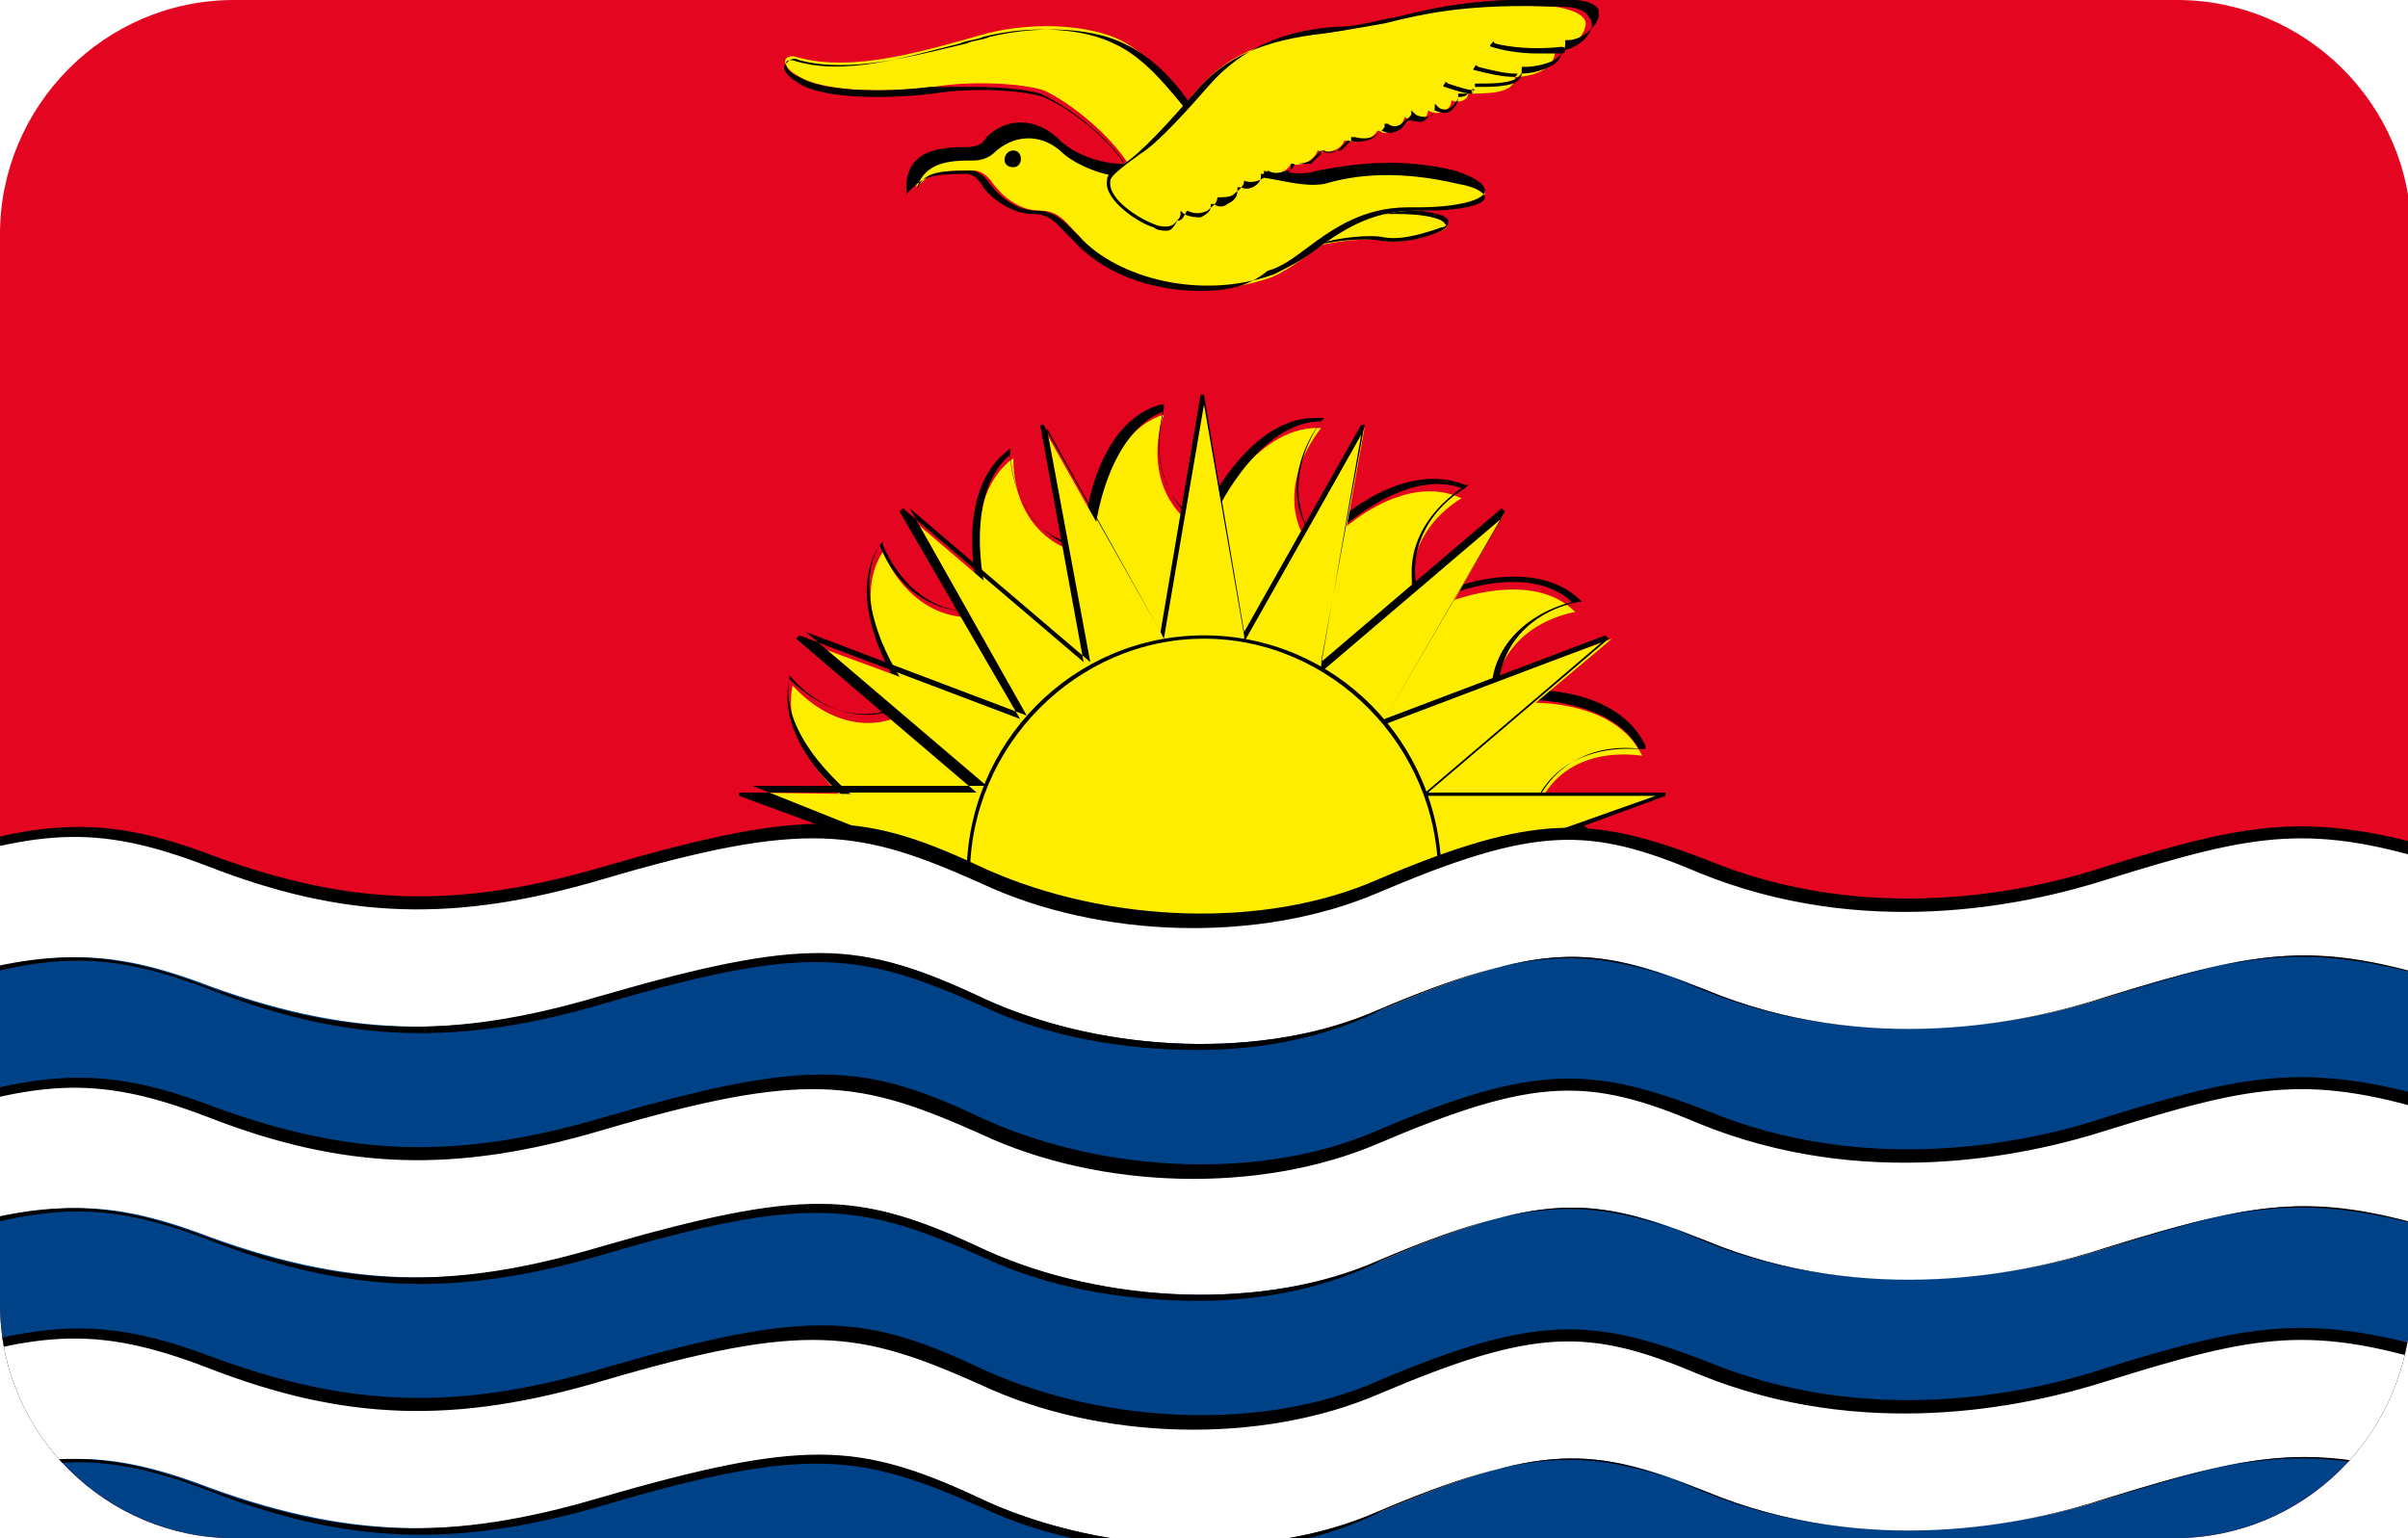 <?xml version="1.0" encoding="utf-8"?>
<!-- Generator: Adobe Illustrator 19.0.0, SVG Export Plug-In . SVG Version: 6.00 Build 0)  -->
<svg version="1.1" id="Layer_1" xmlns="http://www.w3.org/2000/svg" xmlns:xlink="http://www.w3.org/1999/xlink" x="0px" y="0px"
	 viewBox="-269 374 72 46" style="enable-background:new -269 374 72 46;" xml:space="preserve">
<style type="text/css">
	.st0{clip-path:url(#SVGID_2_);}
	.st1{fill:#E40520;}
	.st2{fill:#FFED00;}
	.st3{fill:#004288;}
	.st4{fill:#FFFFFF;}
</style>
<g>
	<defs>
		<path id="SVGID_1_" d="M-204,420H-262c-3.8,0-7-3.1-7-7V381c0-3.8,3.1-7,7-7h58.1c3.8,0,7,3.1,7,7V413
			C-197,416.9-200.1,420-204,420z"/>
	</defs>
	<clipPath id="SVGID_2_">
		<use xlink:href="#SVGID_1_"  style="overflow:visible;"/>
	</clipPath>
	<g class="st0">
		<g>
			<polygon class="st1" points="-181.6,423.1 -181.6,371.8 -284.4,371.8 -284.4,423.1 			"/>
		</g>
		<g>
			<path d="M-181.5,423.3h-103v-51.6h103V423.3z M-284.3,423h102.5v-51.1h-102.5V423z"/>
		</g>
		<g>
			<path class="st2" d="M-223.1,402c0.8-1.1,2-1.1,3.4-0.4c-0.2-1.8-2.4-3-3.4-3.2c0.4-1.4,1.7-2,3.2-1.8c-0.8-1.7-3.4-1.7-4.4-1.5
				c-0.1-1.4,0.9-2.5,2.4-2.8c-1.3-1.3-3.8-0.4-4.7,0.1c-0.5-1.3,0-2.7,1.3-3.5c-1.7-0.8-3.7,0.9-4.3,1.7c-1-1-0.9-2.5,0.1-3.8
				c-1.8-0.1-3.2,2.2-3.5,3.1c-1.2-0.6-1.7-2-1.2-3.5c-1.7,0.5-2.2,3.2-2.2,4.2c-1.4-0.2-2.3-1.3-2.3-2.9c-1.5,1.1-1.1,3.7-0.7,4.7
				c-1.4,0.3-2.6-0.5-3.2-1.9c-1,1.5,0.3,3.9,0.9,4.7c-1.2,0.8-2.6,0.4-3.6-0.7c-0.4,1.8,1.6,3.6,2.4,4c-0.8,1.1-1.3,2-2.7,1.3
				c0.2,1.8,1.7,2.1,2.7,2.3L-223.1,402L-223.1,402z"/>
		</g>
		<g>
			<path d="M-223.1,402L-223.1,402l-19.8,0c-0.8-0.1-2.6-0.4-2.8-2.4l0-0.1l0.1,0.1c1.3,0.7,1.8,0,2.5-1.1l0.1-0.1
				c-1-0.6-2.8-2.3-2.4-4.1l0-0.1l0.1,0.1c1,1.1,2.4,1.4,3.5,0.7c-0.7-0.9-1.9-3.2-0.9-4.7l0.1-0.1l0,0.1c0.6,1.4,1.8,2.2,3,1.9
				c-0.4-1.1-0.7-3.6,0.7-4.7l0.1-0.1l0,0.1c0.1,1.6,0.9,2.7,2.2,2.8c0-1.1,0.5-3.7,2.3-4.2l0.1,0l0,0.1c-0.4,1.5,0,2.8,1.1,3.4
				c0.4-1,1.7-3.1,3.4-3.1c0.1,0,0.1,0,0.2,0l0.1,0l-0.1,0.1c-0.9,1.2-1,2.7-0.1,3.6c0.7-0.9,2.7-2.4,4.4-1.7l0.1,0l-0.1,0.1
				c-1.3,0.8-1.8,2.2-1.3,3.4c1-0.6,3.4-1.3,4.7-0.1l0.1,0.1l-0.1,0c-1.5,0.3-2.4,1.4-2.4,2.7c1.1-0.2,3.6-0.1,4.4,1.6l0,0.1l-0.1,0
				c-1.5-0.2-2.7,0.5-3.2,1.7c1,0.2,3.2,1.3,3.4,3.2l0,0.1l-0.1-0.1C-221.2,400.9-222.3,401-223.1,402L-223.1,402z M-245.6,399.8
				c0.3,1.8,1.9,2,2.7,2.1l19.8,0c0.8-1,1.9-1.2,3.3-0.5c-0.3-1.8-2.4-2.8-3.3-3l-0.1,0l0-0.1c0.4-1.3,1.6-2,3.2-1.9
				c-0.8-1.5-3.4-1.6-4.3-1.4l-0.1,0l0-0.1c-0.1-1.4,0.9-2.5,2.4-2.9c-1.3-1.2-3.8-0.3-4.5,0.2l-0.1,0l0-0.1c-0.5-1.3,0-2.6,1.3-3.5
				c-1.6-0.6-3.6,1.1-4.2,1.8l0,0.1l0-0.1c-0.9-1-0.9-2.5,0-3.8c0,0,0,0,0,0c-1.7,0-3,2.3-3.3,3.1l0,0.1l-0.1,0
				c-1.2-0.6-1.7-2-1.3-3.5c-1.6,0.6-2.1,3.2-2.1,4.1l0,0.1l-0.1,0c-1.3-0.2-2.3-1.3-2.4-2.9c-1.3,1.1-0.9,3.7-0.6,4.5l0,0.1l-0.1,0
				c-1.3,0.3-2.6-0.4-3.2-1.9c-0.9,1.5,0.4,3.8,1,4.5l0,0.1l-0.1,0c-1.1,0.8-2.5,0.5-3.6-0.6c-0.3,1.7,1.7,3.4,2.4,3.9l0.1,0
				l-0.2,0.2C-243.7,399.6-244.3,400.4-245.6,399.8z"/>
		</g>
		<g>
			<polygon class="st2" points="-226,400.2 -219.2,397.7 -226.4,397.8 -220.8,393.1 -227.6,395.6 -224,389.3 -229.5,394 
				-228.2,386.8 -231.8,393.2 -233,385.9 -234.2,393.2 -237.8,386.8 -236.5,394 -242,389.3 -238.4,395.6 -245.2,393.1 -239.6,397.8 
				-246.8,397.7 -240,400.2 			"/>
		</g>
		<g>
			<path d="M-226,400.3l-14.1,0l-6.8-2.5l0-0.1l7.1,0l-5.4-4.6l0.1-0.1l6.6,2.5l-3.6-6.2l0.1-0.1l5.4,4.6l-1.3-7.1l0.1,0l3.5,6.2
				l1.2-7.1h0.1l1.2,7.1l3.5-6.2l0.1,0l-1.3,7.1l5.4-4.6l0.1,0.1l-3.6,6.2l6.6-2.5l0.1,0.1l-5.4,4.6l7.1,0l0,0.1L-226,400.3z
				 M-240,400.1h14l6.5-2.3l-7,0l5.4-4.6l-6.6,2.5l0.1-0.2l3.5-6l-5.4,4.6l0-0.2l1.2-6.9l-3.5,6.2l0-0.2l-1.2-6.9l-1.2,7l-0.1-0.2
				l-3.4-6.1l1.3,7l-5.4-4.6l3.5,6.2l-6.6-2.5l5.4,4.6l-7,0L-240,400.1z"/>
		</g>
		<g>
			<path class="st2" d="M-233,407.3c3.9,0,7-3.2,7-7.1s-3.1-7.1-7-7.1c-3.9,0-7,3.2-7,7.1S-236.9,407.3-233,407.3L-233,407.3z"/>
		</g>
		<g>
			<path d="M-233,407.4c-3.9,0-7.1-3.2-7.1-7.2c0-4,3.2-7.2,7.1-7.2c3.9,0,7.1,3.2,7.1,7.2C-225.9,404.2-229.1,407.4-233,407.4z
				 M-233,393.1c-3.8,0-7,3.2-7,7.1c0,3.9,3.1,7.1,7,7.1c3.8,0,7-3.2,7-7.1C-226,396.3-229.2,393.1-233,393.1z"/>
		</g>
		<g>
			<path class="st3" d="M-211.4,402.1c-3.2,0-6.8-1.8-10.2-1.7c-3.8,0.1-7.7,3.2-11.6,3.2c-3.8,0-7.3-3.7-11-3.7
				c-4,0-8.1,3.1-11.8,3.1c-3.5-0.1-7.5-2.9-10.6-3c-9.2-0.3-6.5,4.5-17.8,0.2v23.1h102.8v-23.2c-10.3,3.5-12-0.3-18.8-0.1
				C-203.8,399.9-207.3,402-211.4,402.1"/>
		</g>
		<g>
			<path d="M-181.6,423.3h-102.8l-0.1-0.1v-23.1l0.2-0.1c6.7,2.6,8.4,1.9,10.7,1c1.6-0.6,3.3-1.3,7-1.2c1.5,0,3.2,0.7,4.9,1.4
				c1.9,0.8,3.8,1.5,5.6,1.6c1.8,0,3.7-0.7,5.7-1.5c2-0.8,4.1-1.6,6.2-1.6c1.9,0,3.7,1,5.5,1.9c1.8,0.9,3.6,1.8,5.5,1.9c0,0,0,0,0,0
				c2,0,4-0.8,5.9-1.6c1.9-0.8,3.8-1.5,5.7-1.6c0.1,0,0.1,0,0.2,0c1.7,0,3.5,0.5,5.2,0.9c1.7,0.4,3.3,0.8,4.8,0.8c0,0,0.1,0,0.1,0
				l0,0c2.1,0,4.1-0.6,6-1.2c1.7-0.5,3.3-1,4.9-1.1c2.4-0.1,4.2,0.4,5.9,0.8c3.2,0.8,6.2,1.5,12.8-0.7l0.2,0.1v23.2L-181.6,423.3z
				 M-284.3,423h102.5v-22.9c-6.6,2.2-9.6,1.5-12.8,0.7c-1.7-0.4-3.5-0.9-5.8-0.8c-1.6,0.1-3.2,0.5-4.9,1.1
				c-1.9,0.6-3.9,1.2-6.1,1.2l0,0c-1.6,0-3.2-0.4-4.9-0.8c-1.7-0.4-3.4-0.9-5.1-0.9c-0.1,0-0.1,0-0.2,0c-1.9,0-3.8,0.8-5.6,1.6
				c-1.9,0.8-4,1.6-6,1.6c0,0,0,0,0,0c-1.9,0-3.8-1-5.6-1.9c-1.7-0.9-3.5-1.8-5.4-1.8c0,0-0.1,0-0.1,0c-2,0-4,0.8-6,1.6
				c-2,0.8-3.9,1.6-5.8,1.5c-1.9,0-3.8-0.8-5.7-1.6c-1.7-0.7-3.4-1.4-4.9-1.4c-3.6-0.1-5.4,0.6-6.9,1.2c-2.3,0.9-4.1,1.6-10.7-1V423
				z"/>
		</g>
		<g>
			<path class="st2" d="M-233.4,377.2c-0.6-0.8-1.3-1.6-2.1-2s-2.4-0.6-4-0.2c-1.8,0.5-4,1.2-5.7,0.7c-0.3-0.1-0.6,0.2,0.1,0.6
				c0.7,0.4,2.3,0.5,4,0.3c1.2-0.2,2.7-0.1,3.3,0.1c0.7,0.3,2,1.3,2.6,2.3L-233.4,377.2L-233.4,377.2z"/>
		</g>
		<g>
			<path d="M-235.2,379.2L-235.2,379.2c-0.6-1.1-1.9-2-2.6-2.3c-0.6-0.2-2.1-0.3-3.3-0.1c-1.7,0.2-3.4,0.1-4-0.3
				c-0.5-0.3-0.5-0.5-0.4-0.6c0.1-0.1,0.2-0.2,0.4-0.1c1.5,0.4,3.3-0.1,5-0.5c0.2-0.1,0.5-0.1,0.7-0.2c1.7-0.4,3.2-0.2,4,0.2
				c0.9,0.4,1.7,1.3,2.1,2l0,0l0,0L-235.2,379.2z M-239.8,376.6c0.8,0,1.6,0.1,1.9,0.2c0.7,0.3,2,1.2,2.6,2.2l1.7-1.8
				c-0.5-0.6-1.2-1.5-2.1-1.9c-0.8-0.4-2.3-0.6-3.9-0.2c-0.2,0.1-0.5,0.1-0.7,0.2c-1.6,0.4-3.5,1-5,0.5c-0.1,0-0.2,0-0.2,0.1
				c0,0.1,0.1,0.3,0.4,0.4c0.6,0.4,2.3,0.5,3.9,0.3C-240.7,376.6-240.2,376.6-239.8,376.6z"/>
		</g>
		<g>
			<path class="st2" d="M-229.7,381.4c0.5-0.2,1.7-0.3,2.1-0.2c0.6,0.1,1.5-0.2,1.7-0.3c0.5-0.2,0-0.6-2-0.5
				C-229.1,380.4-229.6,381-229.7,381.4L-229.7,381.4z"/>
		</g>
		<g>
			<path d="M-229.8,381.5l0-0.1c0.1-0.5,0.7-1,1.9-1.1c1.3-0.1,2.2,0.1,2.2,0.3c0,0.1,0,0.2-0.2,0.3c-0.4,0.2-1.2,0.4-1.8,0.3
				c-0.5-0.1-1.6,0-2.1,0.2L-229.8,381.5z M-227.2,380.4c-0.2,0-0.4,0-0.6,0c-1.1,0.1-1.6,0.5-1.8,0.9c0.6-0.2,1.6-0.3,2-0.2
				c0.6,0.1,1.4-0.2,1.7-0.3c0.1,0,0.2-0.1,0.1-0.1C-225.8,380.6-226.2,380.4-227.2,380.4z"/>
		</g>
		<g>
			<path class="st2" d="M-231,382.3c1.2-0.5,2.3-2,4.3-2c1.9,0,2.9-0.6,1.3-1c-1.7-0.4-2.9-0.3-4.1,0c-1.4,0.3-2.9-1.1-5.1-0.4
				c-0.9,0.3-2.1,0-2.6-0.6c-0.6-0.6-1.5-0.7-2.1-0.1c-0.1,0.1-0.3,0.3-0.6,0.3c-0.7,0-1.7,0-1.7,1.1c0.4-0.4,0.6-0.5,1.7-0.5
				c0.2,0,0.4,0.1,0.6,0.4c0.3,0.4,0.8,0.8,1.4,0.8c0.6,0,0.8,0.4,1.2,0.8C-235.8,382.4-233.3,383.1-231,382.3L-231,382.3z"/>
		</g>
		<g>
			<path d="M-233.1,382.7c-1.6,0-3-0.6-3.8-1.5c-0.1-0.1-0.1-0.1-0.2-0.2c-0.3-0.3-0.5-0.6-1-0.6c-0.6,0-1.2-0.4-1.5-0.8
				c-0.1-0.2-0.3-0.4-0.5-0.4c-1.1,0-1.3,0.1-1.7,0.5l-0.1,0.1l0-0.2c0-1.2,1.2-1.2,1.8-1.2c0.3,0,0.5-0.1,0.6-0.3l0,0
				c0.6-0.6,1.5-0.6,2.2,0.1c0.5,0.5,1.7,0.9,2.6,0.6c1.3-0.5,2.4-0.2,3.3,0.1c0.6,0.2,1.2,0.4,1.8,0.2c1.1-0.2,2.4-0.4,4.1,0
				c0.6,0.2,0.9,0.4,0.9,0.6c0,0.3-0.9,0.5-2,0.5c-0.1,0-0.1,0-0.2,0c0,0-0.1,0-0.1,0c-1.3,0-2.2,0.6-3,1.2
				c-0.4,0.3-0.8,0.6-1.2,0.7l0,0C-231.7,382.6-232.4,382.7-233.1,382.7z M-240,379.1c0.2,0,0.4,0.1,0.6,0.4
				c0.3,0.4,0.8,0.8,1.4,0.8c0.5,0,0.8,0.3,1.1,0.6c0.1,0.1,0.1,0.1,0.2,0.2c1.1,1.2,3.6,1.9,5.8,1.1l0,0c0.4-0.2,0.8-0.4,1.2-0.7
				c0.8-0.6,1.7-1.2,3-1.2c0,0,0.1,0,0.1,0c0.1,0,0.1,0,0.2,0c1.2,0,1.8-0.2,1.8-0.4c0-0.1-0.2-0.3-0.8-0.4c-1.7-0.4-3-0.3-4,0
				c-0.6,0.1-1.2-0.1-1.9-0.2c-0.9-0.3-2-0.6-3.2-0.1c-0.9,0.3-2.1-0.1-2.7-0.6c-0.6-0.6-1.4-0.6-2-0.1l0,0
				c-0.1,0.1-0.3,0.3-0.7,0.3c-0.6,0-1.5,0-1.7,0.9C-241.4,379.2-241.1,379.1-240,379.1z"/>
		</g>
		<g>
			<path class="st2" d="M-235.9,379.4c-0.1,0.6,1,1.2,1.4,1.3c0.4,0.2,0.8,0,0.9-0.4c0.3,0.3,0.9,0,0.9-0.3c0.3,0.1,0.7,0,0.8-0.5
				c0.4,0.1,0.7-0.1,0.7-0.4c0.4,0.2,0.7,0,0.8-0.2c0.3,0.1,0.7-0.1,0.8-0.4c0.3,0.1,0.7,0,0.8-0.3c0.4,0.1,0.8,0,1-0.3
				c0.3,0.2,0.7,0,0.8-0.4c0.3,0.2,0.7,0.1,0.7-0.2c0.3,0.2,0.7,0,0.7-0.3c0.2,0.1,0.5,0,0.5-0.2c0.6,0,1.4,0,1.4-0.5
				c0.5,0,1.2-0.2,1.2-0.8c0.4,0,0.8-0.3,0.9-0.7c0.1-0.3-0.3-0.5-0.9-0.6c-4.1-0.2-5.1,0.6-7,0.8c-1.8,0.2-2.9,0.7-3.8,1.8
				c-0.8,1-1.6,1.8-2.1,2.1C-235.7,379.1-235.9,379.3-235.9,379.4L-235.9,379.4z"/>
		</g>
		<g>
			<path d="M-234.1,380.9c-0.1,0-0.3,0-0.4-0.1c-0.4-0.1-1.5-0.8-1.4-1.4v0c0-0.2,0.2-0.4,0.5-0.5c0.5-0.3,1.4-1.3,2.1-2.1
				c0.9-1.1,2.1-1.6,3.9-1.8c0.7-0.1,1.2-0.2,1.8-0.3c1.2-0.3,2.5-0.6,5.2-0.5c0.5,0,0.8,0.1,0.9,0.3c0.1,0.1,0.1,0.2,0.1,0.3
				c-0.1,0.4-0.6,0.7-0.9,0.7c0,0.2-0.1,0.3-0.2,0.4c-0.3,0.2-0.7,0.3-1,0.3c0,0.1-0.1,0.2-0.1,0.2c-0.2,0.2-0.8,0.2-1.3,0.2
				c0,0.1-0.1,0.2-0.2,0.2c-0.1,0.1-0.2,0.1-0.3,0.1c0,0.2-0.1,0.3-0.2,0.4c-0.1,0.1-0.3,0.1-0.5,0c-0.1,0.2-0.2,0.2-0.3,0.3
				c-0.1,0.1-0.3,0-0.5,0c-0.1,0.1-0.2,0.3-0.3,0.3c-0.2,0.1-0.3,0.1-0.5,0c-0.2,0.3-0.6,0.4-1,0.3c-0.1,0.1-0.2,0.2-0.3,0.3
				c-0.2,0.1-0.3,0.1-0.5,0c-0.1,0.1-0.2,0.2-0.3,0.3c-0.2,0.1-0.4,0.1-0.5,0.1c0,0.1-0.1,0.2-0.2,0.2c-0.2,0.1-0.4,0.1-0.6,0
				c0,0.1-0.1,0.2-0.1,0.2c-0.1,0.1-0.4,0.2-0.6,0.1c0,0.2-0.2,0.3-0.3,0.4c-0.1,0.1-0.3,0.1-0.5,0.1c0,0.2-0.2,0.3-0.3,0.4
				c-0.2,0.1-0.4,0.1-0.6,0c-0.1,0.1-0.1,0.3-0.3,0.3C-233.9,380.8-234,380.9-234.1,380.9z M-235.8,379.4L-235.8,379.4
				c-0.1,0.6,1,1.2,1.3,1.3c0.2,0.1,0.5,0.1,0.6,0c0.1-0.1,0.2-0.2,0.2-0.3l0-0.1l0.1,0.1c0.2,0.1,0.4,0.1,0.5,0.1
				c0.2-0.1,0.3-0.2,0.3-0.3v-0.1l0.1,0c0.1,0.1,0.3,0.1,0.4,0c0.2-0.1,0.3-0.2,0.3-0.4l0-0.1l0.1,0c0.2,0.1,0.4,0,0.5-0.1
				c0,0,0.1-0.1,0.1-0.2l0-0.1l0.1,0c0.2,0.1,0.4,0.1,0.6,0c0.1,0,0.2-0.1,0.2-0.2l0-0.1l0.1,0c0.1,0,0.3,0,0.5,0
				c0.1-0.1,0.2-0.2,0.3-0.3l0-0.1l0.1,0c0.1,0.1,0.3,0,0.5,0c0.1-0.1,0.2-0.2,0.3-0.3l0-0.1l0.1,0c0.4,0.1,0.7,0,0.9-0.3l0-0.1
				l0.1,0c0.1,0.1,0.3,0.1,0.4,0c0.1-0.1,0.3-0.2,0.3-0.3l0-0.1l0.1,0.1c0.1,0.1,0.3,0.1,0.4,0.1c0.1,0,0.2-0.1,0.2-0.3l0-0.1
				l0.1,0.1c0.1,0.1,0.3,0.1,0.4,0c0.1-0.1,0.2-0.2,0.2-0.3l0-0.1l0.1,0c0.1,0,0.2,0,0.3,0c0,0,0.1-0.1,0.1-0.2l0-0.1l0.1,0
				c0.4,0,1,0,1.2-0.2c0.1-0.1,0.1-0.1,0.1-0.2v-0.1l0.1,0c0.3,0,0.8-0.1,1-0.3c0.1-0.1,0.2-0.2,0.2-0.4l0-0.1l0.1,0
				c0.3,0,0.8-0.3,0.9-0.7c0-0.1,0-0.2,0-0.2c-0.1-0.2-0.4-0.3-0.8-0.3c-2.7-0.1-4,0.2-5.2,0.5c-0.6,0.1-1.2,0.3-1.8,0.3
				c-1.7,0.1-2.9,0.7-3.8,1.7c-0.7,0.8-1.6,1.8-2.1,2.1C-235.6,379.1-235.8,379.3-235.8,379.4z"/>
		</g>
		<g>
			<path d="M-238.7,379c0.3,0,0.3-0.5,0-0.5C-239,378.5-239.1,379-238.7,379L-238.7,379z"/>
		</g>
		<g>
			<path class="st2" d="M-222.4,375.5c-0.8,0.1-1.5,0-2-0.1"/>
		</g>
		<g>
			<path d="M-223,375.6c-0.6,0-1.1-0.1-1.4-0.2c0,0-0.1,0,0-0.1s0-0.1,0.1,0c0.4,0.1,1.1,0.2,2,0.1c0,0,0,0,0,0c0,0,0.1,0,0.1,0.1
				c0,0,0,0.1-0.1,0.1C-222.6,375.6-222.9,375.6-223,375.6z"/>
		</g>
		<g>
			<path class="st2" d="M-223.7,376.2c-0.3,0-0.8-0.1-1.2-0.2"/>
		</g>
		<g>
			<path d="M-223.7,376.3c-0.4,0-0.8-0.1-1.2-0.2c0,0-0.1,0,0-0.1c0,0,0-0.1,0.1,0c0.4,0.1,0.8,0.2,1.1,0.2
				C-223.6,376.2-223.6,376.2-223.7,376.3C-223.6,376.3-223.6,376.3-223.7,376.3z"/>
		</g>
		<g>
			<path class="st2" d="M-225,376.7c-0.2,0-0.5-0.1-0.8-0.2"/>
		</g>
		<g>
			<path d="M-225,376.8C-225,376.8-225.1,376.8-225,376.8c-0.2,0-0.5-0.1-0.8-0.2c0,0-0.1,0,0-0.1c0,0,0-0.1,0.1,0
				c0.3,0.1,0.6,0.2,0.8,0.2C-225,376.6-225,376.7-225,376.8C-225,376.7-225,376.8-225,376.8z"/>
		</g>
		<g>
			<path class="st4" d="M-181.6,402.2c-1.2,0.1-3,0.9-5.1,1.6c-2,0.6-5.3,0.7-9-0.4c-4-1.2-5.6-1.1-10.2,0.4
				c-2.5,0.8-7.3,1.8-12.1-0.2c-3.4-1.4-5-1.4-9.7,0.6c-3.5,1.5-8.3,1.3-11.8-0.3c-3.6-1.7-5.2-1.9-11.4-0.1
				c-4.1,1.2-7.4,1.3-11.8-0.3c-3.4-1.3-5.1-1.1-9.4,0.3c-6.7,2.2-10.2-1.5-12.4-1.1v-3.8c2.1-0.3,5.7,3.4,12.4,1.1
				c4.2-1.4,6-1.6,9.4-0.3c4.3,1.6,7.6,1.6,11.8,0.3c6.1-1.8,7.7-1.6,11.4,0.1c3.5,1.6,8.3,1.8,11.8,0.3c4.7-2,6.3-2,9.7-0.6
				c4.8,2,9.6,1,12.1,0.2c4.6-1.5,6.2-1.6,10.2-0.4c3.7,1.1,7,1,9,0.4c2.1-0.7,3.9-1.5,5.1-1.6V402.2L-181.6,402.2z"/>
		</g>
		<g>
			<path d="M-233.2,405.4c-2.2,0-4.5-0.4-6.4-1.3c-3.6-1.6-5.2-1.9-11.3-0.1c-4.4,1.3-7.7,1.2-11.8-0.4c-3.4-1.3-5.1-1.1-9.3,0.3
				c-4.5,1.5-7.6,0.3-9.8-0.5c-1.1-0.4-1.9-0.7-2.6-0.6l-0.1-0.1v-3.8l0.1-0.1c0.7-0.1,1.6,0.2,2.7,0.6c2.2,0.8,5.2,2,9.7,0.5
				c4.1-1.4,6-1.6,9.4-0.3c4.1,1.5,7.3,1.6,11.7,0.3c6.2-1.8,7.8-1.6,11.4,0.1c3.6,1.6,8.3,1.8,11.7,0.3c4.7-2,6.4-1.9,9.8-0.6
				c4.8,2,9.6,1,12,0.2c4.5-1.4,6.2-1.6,10.3-0.4c3.2,1,6.5,1.1,8.9,0.4c0.8-0.2,1.5-0.5,2.2-0.8c1.2-0.4,2.2-0.8,3-0.9l0.1,0.1v3.8
				l-0.1,0.1c-0.8,0.1-1.7,0.4-2.9,0.8c-0.7,0.2-1.4,0.5-2.2,0.8c-2.4,0.8-5.8,0.6-9-0.4c-4.1-1.3-5.7-1-10.2,0.4
				c-2.5,0.8-7.3,1.8-12.2-0.2c-3.3-1.4-4.9-1.4-9.6,0.6C-229.3,405-231.2,405.4-233.2,405.4z M-244.5,402.5c1.7,0,3.1,0.5,5,1.4
				c3.6,1.6,8.3,1.8,11.7,0.3c4.7-2,6.4-1.9,9.8-0.6c4.8,2,9.6,1,12,0.2c4.5-1.4,6.2-1.6,10.3-0.4c3.2,1,6.5,1.1,8.9,0.4
				c0.8-0.2,1.5-0.5,2.2-0.8c1.1-0.4,2.1-0.8,2.8-0.8v-3.5c-0.7,0.1-1.7,0.4-2.8,0.8c-0.7,0.2-1.4,0.5-2.2,0.8
				c-2.4,0.8-5.8,0.6-9-0.4c-4.1-1.3-5.7-1-10.2,0.4c-2.5,0.8-7.3,1.8-12.2-0.2c-3.3-1.4-4.9-1.4-9.6,0.6c-3.5,1.5-8.3,1.4-11.9-0.3
				c-3.6-1.6-5.2-1.9-11.3-0.1c-4.4,1.3-7.7,1.2-11.8-0.4c-3.4-1.3-5.1-1.1-9.3,0.3c-4.5,1.5-7.6,0.3-9.8-0.5
				c-1-0.4-1.8-0.7-2.5-0.6v3.5c0.7,0,1.5,0.3,2.5,0.7c2.2,0.8,5.2,2,9.7,0.5c4.1-1.4,6-1.6,9.4-0.3c4.1,1.5,7.3,1.6,11.7,0.3
				C-248,402.9-246.1,402.5-244.5,402.5z"/>
		</g>
		<g>
			<path class="st4" d="M-181.6,409.7c-1.2,0.1-3,0.9-5.1,1.6c-2,0.6-5.3,0.7-9-0.4c-4-1.2-5.6-1.1-10.2,0.4
				c-2.5,0.8-7.3,1.8-12.1-0.2c-3.4-1.4-5-1.4-9.7,0.6c-3.5,1.5-8.3,1.3-11.8-0.3c-3.6-1.7-5.2-1.9-11.4-0.1
				c-4.1,1.2-7.4,1.3-11.8-0.3c-3.4-1.3-5.1-1.1-9.4,0.3c-6.7,2.2-10.2-1.5-12.4-1.1v-3.8c2.1-0.3,5.7,3.4,12.4,1.1
				c4.2-1.4,6-1.6,9.4-0.3c4.3,1.6,7.6,1.6,11.8,0.3c6.1-1.8,7.7-1.6,11.4,0.1c3.5,1.6,8.3,1.8,11.8,0.3c4.7-2,6.3-2,9.7-0.6
				c4.8,2,9.6,1,12.1,0.2c4.6-1.5,6.2-1.6,10.2-0.4c3.7,1.1,7,1,9,0.4c2.1-0.7,3.9-1.5,5.1-1.6V409.7L-181.6,409.7z"/>
		</g>
		<g>
			<path d="M-233.2,412.9c-2.2,0-4.5-0.4-6.4-1.3c-3.6-1.6-5.2-1.9-11.3-0.1c-4.4,1.3-7.7,1.2-11.8-0.4c-3.4-1.3-5.1-1.1-9.3,0.3
				c-4.5,1.5-7.6,0.3-9.8-0.5c-1.1-0.4-1.9-0.7-2.6-0.6l-0.1-0.1v-3.8l0.1-0.1c0.7-0.1,1.6,0.2,2.7,0.6c2.2,0.8,5.2,2,9.7,0.5
				c4.1-1.4,6-1.6,9.4-0.3c4.1,1.5,7.3,1.6,11.7,0.3c6.2-1.8,7.8-1.6,11.4,0.1c3.6,1.6,8.3,1.8,11.7,0.3c4.7-2,6.4-1.9,9.8-0.6
				c4.8,2,9.6,1,12,0.2c4.5-1.4,6.2-1.6,10.3-0.4c3.2,1,6.5,1.1,8.9,0.4c0.8-0.2,1.5-0.5,2.2-0.8c1.2-0.4,2.2-0.8,3-0.9l0.1,0.1v3.8
				l-0.1,0.1c-0.8,0.1-1.7,0.4-2.9,0.8c-0.7,0.2-1.4,0.5-2.2,0.8c-2.4,0.8-5.8,0.6-9-0.4c-4.1-1.3-5.7-1-10.2,0.4
				c-2.5,0.8-7.3,1.8-12.2-0.2c-3.3-1.4-4.9-1.4-9.6,0.6C-229.3,412.5-231.2,412.9-233.2,412.9z M-244.5,410c1.7,0,3.1,0.5,5,1.4
				c3.6,1.6,8.3,1.8,11.7,0.3c4.7-2,6.4-1.9,9.8-0.6c4.8,2,9.6,1,12,0.2c4.5-1.4,6.2-1.6,10.3-0.4c3.2,1,6.5,1.1,8.9,0.4
				c0.8-0.2,1.5-0.5,2.2-0.8c1.1-0.4,2.1-0.8,2.8-0.8v-3.5c-0.7,0.1-1.7,0.4-2.8,0.8c-0.7,0.2-1.4,0.5-2.2,0.8
				c-2.4,0.8-5.8,0.6-9-0.4c-4.1-1.3-5.7-1-10.2,0.4c-2.5,0.8-7.3,1.8-12.2-0.2c-3.3-1.4-4.9-1.4-9.6,0.6c-3.5,1.5-8.3,1.4-11.9-0.3
				c-3.6-1.6-5.2-1.9-11.3-0.1c-4.4,1.3-7.7,1.2-11.8-0.4c-3.4-1.3-5.1-1.1-9.3,0.3c-4.5,1.5-7.6,0.3-9.8-0.5
				c-1-0.4-1.8-0.7-2.5-0.6v3.5c0.7,0,1.5,0.3,2.5,0.7c2.2,0.8,5.2,2,9.7,0.5c4.1-1.4,6-1.6,9.4-0.3c4.1,1.5,7.3,1.6,11.7,0.3
				C-248,410.4-246.1,410-244.5,410z"/>
		</g>
		<g>
			<path class="st4" d="M-181.6,417.2c-1.2,0.1-3,0.9-5.1,1.6c-2,0.6-5.3,0.7-9-0.4c-4-1.2-5.6-1.1-10.2,0.4
				c-2.5,0.8-7.3,1.8-12.1-0.2c-3.4-1.4-5-1.4-9.7,0.6c-3.5,1.5-8.3,1.3-11.8-0.3c-3.6-1.7-5.2-1.9-11.4-0.1
				c-4.1,1.2-7.4,1.3-11.8-0.3c-3.4-1.3-5.1-1.1-9.4,0.3c-6.7,2.2-10.2-1.5-12.4-1.1v-3.8c2.1-0.3,5.7,3.4,12.4,1.1
				c4.2-1.4,6-1.6,9.4-0.3c4.3,1.6,7.6,1.6,11.8,0.3c6.1-1.8,7.7-1.6,11.4,0.1c3.5,1.6,8.3,1.8,11.8,0.3c4.7-2,6.3-2,9.7-0.6
				c4.8,2,9.6,1,12.1,0.2c4.6-1.5,6.2-1.6,10.2-0.4c3.7,1.1,7,1,9,0.4c2.1-0.7,3.9-1.5,5.1-1.6V417.2L-181.6,417.2z"/>
		</g>
		<g>
			<path d="M-233.2,420.4c-2.2,0-4.5-0.4-6.4-1.3c-3.6-1.6-5.2-1.9-11.3-0.1c-4.4,1.3-7.7,1.2-11.8-0.4c-3.4-1.3-5.1-1.1-9.3,0.3
				c-4.5,1.5-7.6,0.3-9.8-0.5c-1.1-0.4-1.9-0.7-2.6-0.6l-0.1-0.1v-3.8l0.1-0.1c0.7-0.1,1.6,0.2,2.7,0.6c2.2,0.8,5.2,2,9.7,0.5
				c4.1-1.4,6-1.6,9.4-0.3c4.1,1.5,7.3,1.6,11.7,0.3c6.2-1.8,7.8-1.6,11.4,0.1c3.6,1.6,8.3,1.8,11.7,0.3c4.7-2,6.4-1.9,9.8-0.6
				c4.8,2,9.6,1,12,0.2c4.5-1.4,6.2-1.6,10.3-0.4c3.2,1,6.5,1.1,8.9,0.4c0.8-0.2,1.5-0.5,2.2-0.8c1.2-0.4,2.2-0.8,3-0.9l0.1,0.1v3.8
				l-0.1,0.1c-0.8,0.1-1.7,0.4-2.9,0.8c-0.7,0.2-1.4,0.5-2.2,0.8c-2.4,0.8-5.8,0.6-9-0.4c-4.1-1.3-5.7-1-10.2,0.4
				c-2.5,0.8-7.3,1.8-12.2-0.2c-3.3-1.4-4.9-1.4-9.6,0.6C-229.3,420-231.2,420.4-233.2,420.4z M-244.5,417.5c1.7,0,3.1,0.5,5,1.4
				c3.6,1.6,8.3,1.8,11.7,0.3c4.7-2,6.4-1.9,9.8-0.6c4.8,2,9.6,1,12,0.2c4.5-1.4,6.2-1.6,10.3-0.4c3.2,1,6.5,1.1,8.9,0.4
				c0.8-0.2,1.5-0.5,2.2-0.8c1.1-0.4,2.1-0.8,2.8-0.8v-3.5c-0.7,0.1-1.7,0.4-2.8,0.8c-0.7,0.2-1.4,0.5-2.2,0.8
				c-2.4,0.8-5.8,0.6-9-0.4c-4.1-1.3-5.7-1-10.2,0.4c-2.5,0.8-7.3,1.8-12.2-0.2c-3.3-1.4-4.9-1.4-9.6,0.6c-3.5,1.5-8.3,1.4-11.9-0.3
				c-3.6-1.6-5.2-1.9-11.3-0.1c-4.4,1.3-7.7,1.2-11.8-0.4c-3.4-1.3-5.1-1.1-9.3,0.3c-4.5,1.5-7.6,0.3-9.8-0.5
				c-1-0.4-1.8-0.7-2.5-0.6v3.5c0.7,0,1.5,0.3,2.5,0.7c2.2,0.8,5.2,2,9.7,0.5c4.1-1.4,6-1.6,9.4-0.3c4.1,1.5,7.3,1.6,11.7,0.3
				C-248,417.9-246.1,417.5-244.5,417.5z"/>
		</g>
	</g>
</g>
</svg>
